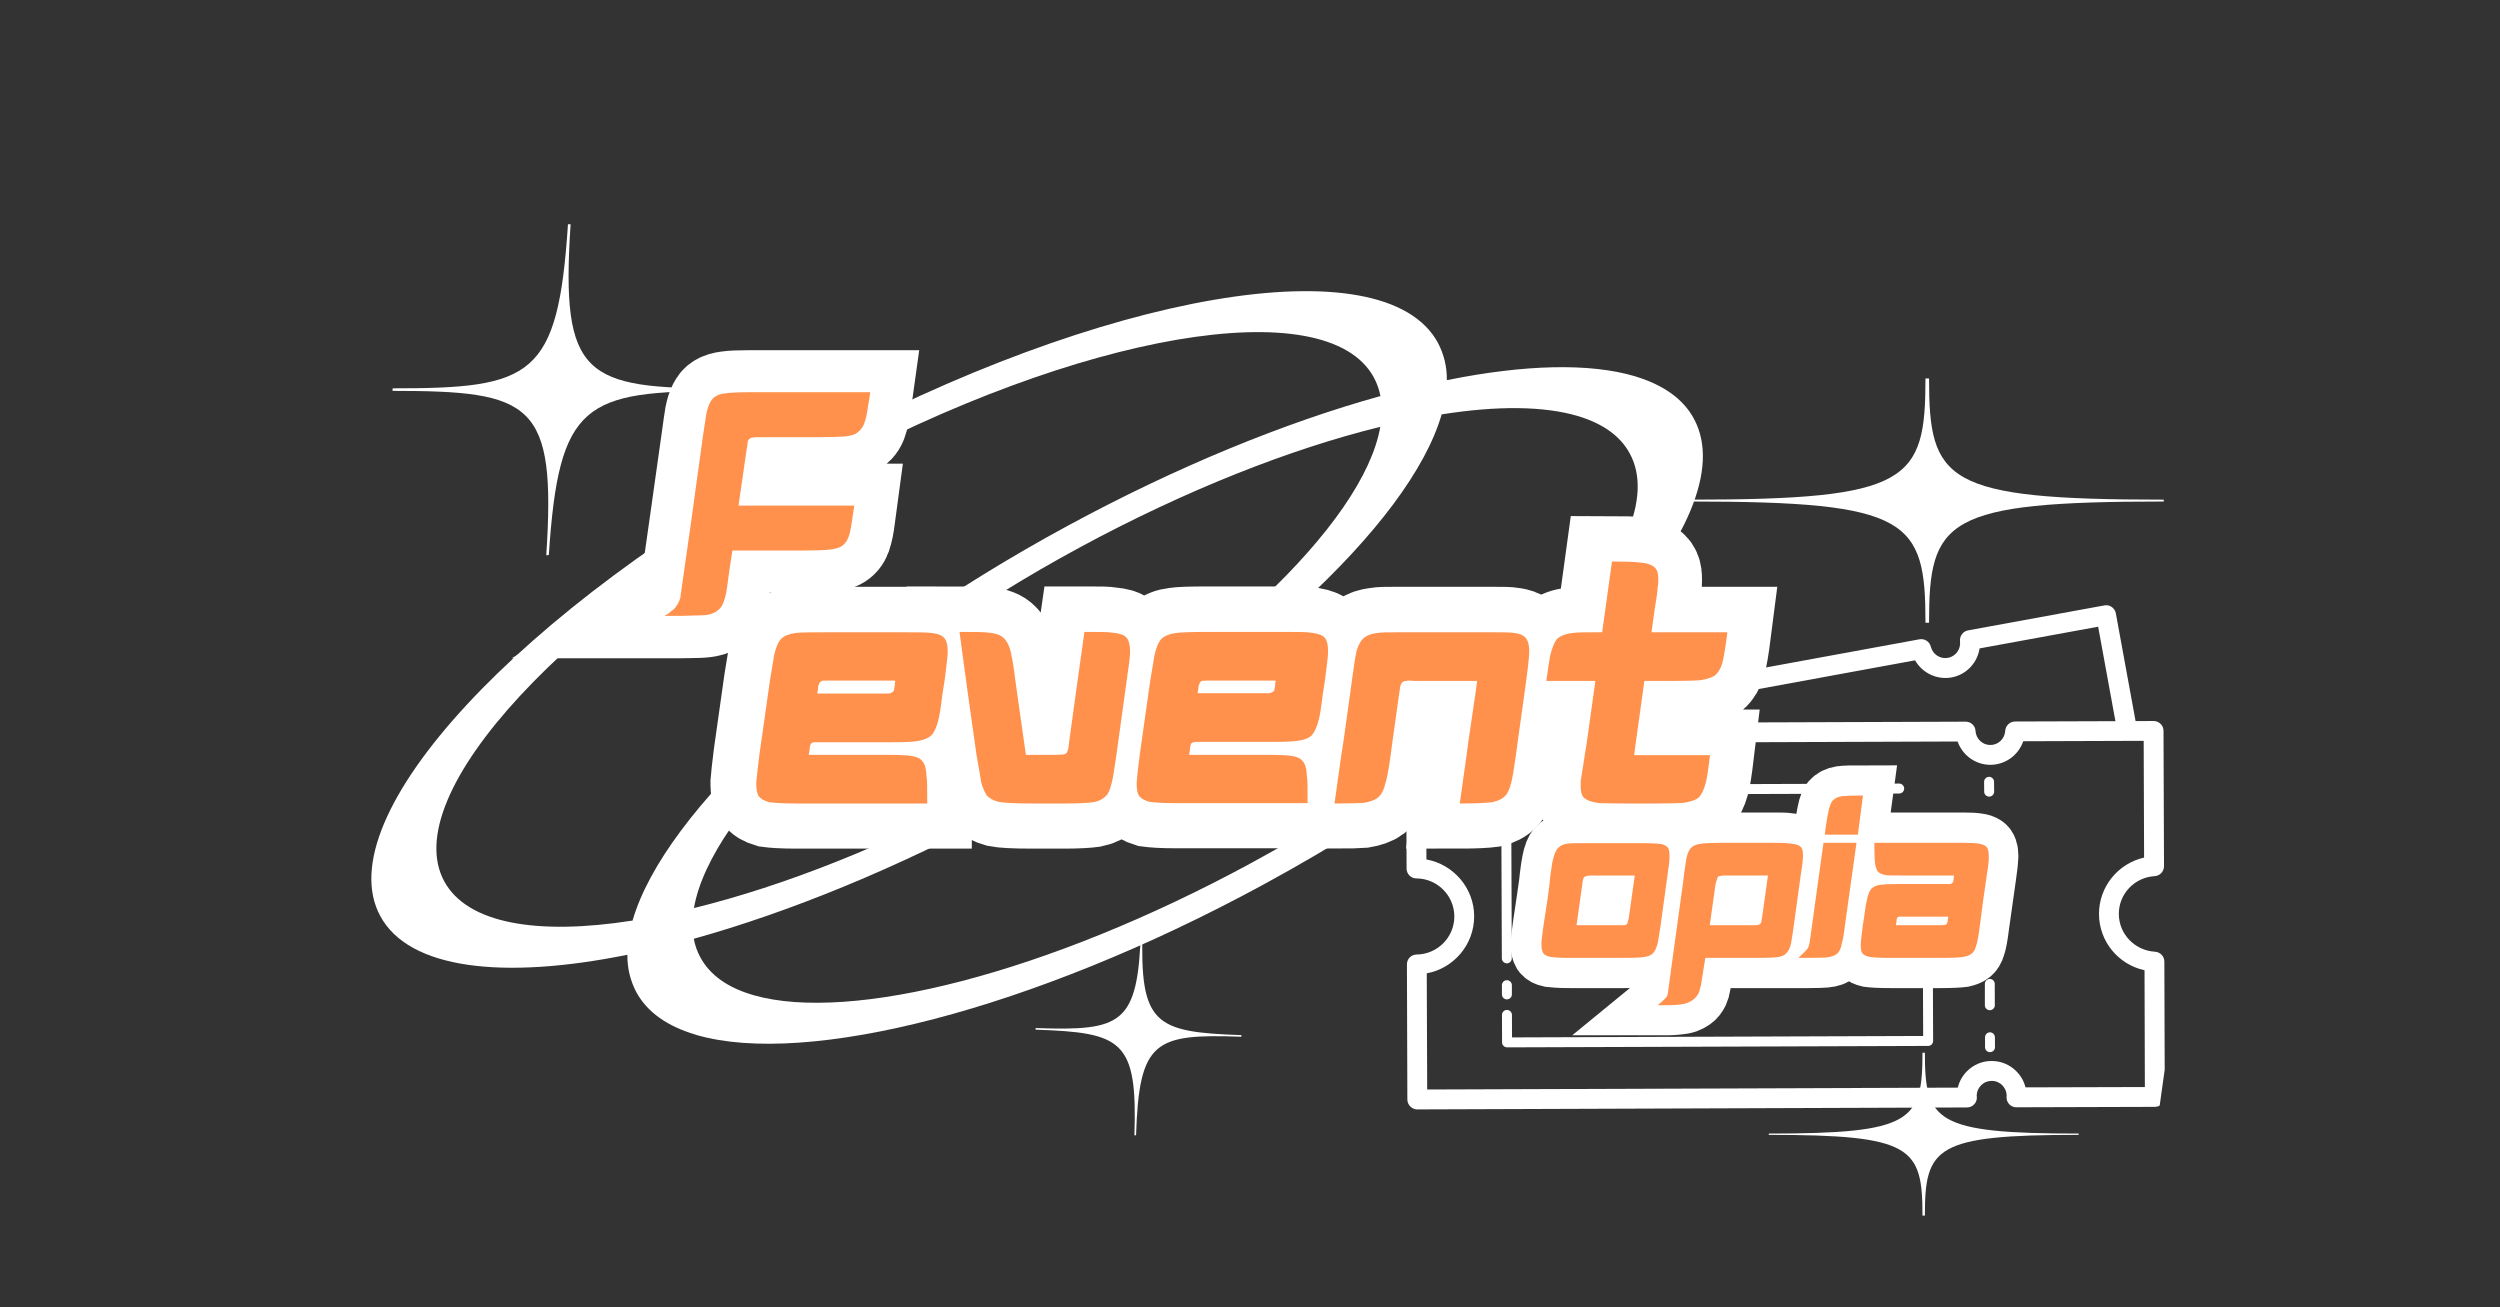 <svg xmlns="http://www.w3.org/2000/svg" xmlns:xlink="http://www.w3.org/1999/xlink" width="153" zoomAndPan="magnify" viewBox="0 0 114.75 60" height="80" preserveAspectRatio="xMidYMid meet" version="1.0"><rect x="0" y="0" width="114.75" height="60" fill="#333333" stroke="none"/><defs><g/><clipPath id="de772ec99a"><path d="M 77.617 17.359 L 99.316 17.359 L 99.316 28.582 L 77.617 28.582 Z M 77.617 17.359 " clip-rule="nonzero"/></clipPath><clipPath id="78b51927c6"><path d="M 17 13 L 79 13 L 79 48 L 17 48 Z M 17 13 " clip-rule="nonzero"/></clipPath><clipPath id="7053d3d248"><path d="M 26.105 0.066 L 82.062 16.68 L 69.285 59.727 L 13.324 43.113 Z M 26.105 0.066 " clip-rule="nonzero"/></clipPath><clipPath id="f7f2653ca4"><path d="M 26.105 0.066 L 82.062 16.68 L 69.285 59.727 L 13.324 43.113 Z M 26.105 0.066 " clip-rule="nonzero"/></clipPath><clipPath id="f5742bbc5b"><path d="M 18 10 L 34 10 L 34 26 L 18 26 Z M 18 10 " clip-rule="nonzero"/></clipPath><clipPath id="f33dff8385"><path d="M 17.945 17.891 L 26.141 10.223 L 33.301 17.871 L 25.105 25.543 Z M 17.945 17.891 " clip-rule="nonzero"/></clipPath><clipPath id="2c249a88e4"><path d="M 17.945 17.891 L 26.141 10.223 L 33.301 17.871 L 25.105 25.543 Z M 17.945 17.891 " clip-rule="nonzero"/></clipPath><clipPath id="4831f77d5d"><path d="M 17.945 17.891 L 26.141 10.223 L 33.301 17.871 L 25.105 25.543 Z M 17.945 17.891 " clip-rule="nonzero"/></clipPath><clipPath id="2c6f15cfa4"><path d="M 47 42 L 57 42 L 57 53 L 47 53 Z M 47 42 " clip-rule="nonzero"/></clipPath><clipPath id="33a9624acf"><path d="M 47.492 47.227 L 52.41 42.625 L 57.012 47.539 L 52.094 52.145 Z M 47.492 47.227 " clip-rule="nonzero"/></clipPath><clipPath id="3c19859b23"><path d="M 47.492 47.227 L 52.41 42.625 L 57.012 47.539 L 52.094 52.145 Z M 47.492 47.227 " clip-rule="nonzero"/></clipPath><clipPath id="b392864c76"><path d="M 47.492 47.227 L 52.41 42.625 L 57.012 47.539 L 52.094 52.145 Z M 47.492 47.227 " clip-rule="nonzero"/></clipPath><clipPath id="5ce2c430e5"><path d="M 81.191 48.312 L 95.41 48.312 L 95.41 55.797 L 81.191 55.797 Z M 81.191 48.312 " clip-rule="nonzero"/></clipPath><clipPath id="6c9daab00f"><path d="M 8 0.066 L 62 0.066 L 62 51 L 8 51 Z M 8 0.066 " clip-rule="nonzero"/></clipPath><clipPath id="96261fc9ae"><path d="M 64 27 L 100 27 L 100 51 L 64 51 Z M 64 27 " clip-rule="nonzero"/></clipPath><clipPath id="26073ec62e"><path d="M 65.922 23.461 L 102.238 28.547 L 98.398 55.969 L 62.082 50.883 Z M 65.922 23.461 " clip-rule="nonzero"/></clipPath><clipPath id="32c7b38c5c"><path d="M 65.922 23.461 L 102.238 28.547 L 98.398 55.969 L 62.082 50.883 Z M 65.922 23.461 " clip-rule="nonzero"/></clipPath><clipPath id="301d45bc9a"><path d="M 11 2 L 103 2 L 103 59.934 L 11 59.934 Z M 11 2 " clip-rule="nonzero"/></clipPath><clipPath id="65cb91ea13"><path d="M 54 20 L 108 20 L 108 59.934 L 54 59.934 Z M 54 20 " clip-rule="nonzero"/></clipPath></defs><g clip-path="url(#de772ec99a)"><path fill="#ffffff" d="M 77.605 23.02 L 77.605 22.934 C 87.648 22.934 88.379 22.094 88.379 17.371 L 88.543 17.371 C 88.543 22.094 89.273 22.934 99.316 22.934 L 99.316 23.02 C 89.273 23.02 88.543 23.859 88.543 28.582 L 88.379 28.582 C 88.379 23.859 87.648 23.02 77.605 23.02 " fill-opacity="1" fill-rule="evenodd"/></g><g clip-path="url(#78b51927c6)"><g clip-path="url(#7053d3d248)"><g clip-path="url(#f7f2653ca4)"><path fill="#ffffff" d="M 63.355 19.59 C 62.598 24.004 55.523 30.789 45.656 36.137 C 40.77 38.785 35.961 40.672 31.852 41.68 C 32.609 37.27 39.68 30.48 49.551 25.133 C 54.43 22.492 59.227 20.609 63.328 19.598 Z M 72.43 19.098 L 72.492 19.117 C 73.582 19.457 74.379 20.016 74.809 20.82 C 76.977 24.816 69.176 33.246 57.402 39.629 C 48.07 44.688 39.02 46.953 34.594 45.68 L 34.527 45.66 C 33.406 45.328 32.586 44.758 32.148 43.945 C 32 43.676 31.902 43.391 31.844 43.09 C 36.207 41.875 41.16 39.863 46.199 37.137 C 56.906 31.328 64.727 24.035 66.172 19.02 C 68.715 18.617 70.867 18.633 72.43 19.098 Z M 63.359 18.18 C 58.996 19.391 54.039 21.406 49.008 24.133 C 38.297 29.941 30.48 37.238 29.035 42.254 C 24.664 42.941 21.449 42.398 20.391 40.453 C 18.223 36.457 26.023 28.027 37.797 21.645 C 49.57 15.262 60.891 13.328 63.059 17.324 C 63.203 17.594 63.305 17.879 63.363 18.184 Z M 75.113 17.293 C 76.352 17.676 77.262 18.312 77.75 19.219 C 80.219 23.77 71.348 33.363 57.949 40.625 C 47.328 46.387 37.027 48.961 31.992 47.512 L 31.918 47.488 C 30.641 47.109 29.711 46.465 29.207 45.539 C 28.926 45 28.789 44.43 28.797 43.824 C 23.055 44.984 18.773 44.48 17.457 42.051 C 14.988 37.5 23.863 27.91 37.258 20.648 C 50.656 13.383 63.531 11.184 66 15.734 C 66.281 16.27 66.418 16.84 66.41 17.449 C 69.969 16.73 72.961 16.652 75.043 17.27 Z M 75.113 17.293 " fill-opacity="1" fill-rule="evenodd"/></g></g></g><g clip-path="url(#f5742bbc5b)"><g clip-path="url(#f33dff8385)"><g clip-path="url(#2c249a88e4)"><g clip-path="url(#4831f77d5d)"><path fill="#ffffff" d="M 26.191 10.293 L 26.07 10.293 C 25.609 17.32 24.434 17.828 18.023 17.824 L 18.016 17.941 C 24.426 17.945 25.535 18.457 25.074 25.484 L 25.191 25.48 C 25.652 18.457 26.828 17.945 33.238 17.949 L 33.246 17.832 C 26.836 17.828 25.727 17.32 26.191 10.293 " fill-opacity="1" fill-rule="evenodd"/></g></g></g></g><g clip-path="url(#2c6f15cfa4)"><g clip-path="url(#33a9624acf)"><g clip-path="url(#3c19859b23)"><g clip-path="url(#b392864c76)"><path fill="#ffffff" d="M 52.445 42.664 L 52.371 42.664 C 52.234 47.031 51.516 47.324 47.535 47.188 L 47.535 47.262 C 51.512 47.398 52.211 47.738 52.07 52.109 L 52.145 52.113 C 52.285 47.742 53.004 47.449 56.98 47.586 L 56.984 47.512 C 53.004 47.375 52.305 47.035 52.445 42.664 " fill-opacity="1" fill-rule="evenodd"/></g></g></g></g><g clip-path="url(#5ce2c430e5)"><path fill="#ffffff" d="M 81.188 52.09 L 81.188 52.031 C 87.766 52.031 88.242 51.469 88.242 48.32 L 88.352 48.32 C 88.352 51.469 88.832 52.031 95.41 52.031 L 95.41 52.09 C 88.832 52.09 88.352 52.648 88.352 55.797 L 88.242 55.797 C 88.242 52.648 87.766 52.09 81.188 52.09 " fill-opacity="1" fill-rule="evenodd"/></g><g clip-path="url(#6c9daab00f)"><path stroke-linecap="butt" transform="matrix(0.344, 0, 0, 0.344, 5.987, 14.96)" fill="none" stroke-linejoin="miter" d="M 82.773 8.835 C 81.249 8.835 80.169 8.881 79.578 8.972 C 78.987 9.051 78.51 9.176 78.169 9.404 C 77.566 9.733 77.145 10.586 76.895 11.871 C 76.804 12.382 76.668 13.405 76.463 14.86 L 74.883 26.069 L 73.474 35.97 C 73.474 36.186 73.428 36.391 73.349 36.618 C 73.269 36.868 73.133 37.118 72.962 37.38 C 72.792 37.63 72.542 37.891 72.189 38.141 C 72.03 38.323 71.723 38.494 71.302 38.744 L 73.394 38.744 C 74.247 38.744 74.883 38.71 75.27 38.71 C 76.077 38.71 76.668 38.653 77.1 38.573 C 77.748 38.448 78.214 38.244 78.51 37.982 C 78.93 37.63 79.237 37.039 79.453 36.186 C 79.624 35.595 79.783 34.39 79.999 32.685 L 80.385 30.002 L 89.855 30.002 C 91.48 30.002 92.583 29.957 93.094 29.911 C 94.083 29.832 94.766 29.616 95.186 29.275 C 95.618 28.934 95.914 28.422 96.084 27.66 C 96.255 27.092 96.425 25.864 96.675 23.977 L 81.249 23.977 L 82.306 16.429 C 82.386 15.963 82.431 15.667 82.431 15.497 C 82.511 15.247 82.647 15.11 82.738 15.019 C 82.863 14.94 83.034 14.894 83.205 14.894 C 83.364 14.86 83.75 14.86 84.262 14.86 L 91.912 14.86 C 93.697 14.86 94.845 14.815 95.402 14.769 C 96.255 14.69 96.857 14.474 97.198 14.167 C 97.619 13.883 97.96 13.371 98.142 12.644 C 98.301 12.212 98.426 11.575 98.517 10.802 C 98.608 10.381 98.687 9.733 98.812 8.835 Z M 82.773 8.835 " stroke="#ffffff" stroke-width="11.2" stroke-opacity="1" stroke-miterlimit="4"/></g><g fill="#ff914d" fill-opacity="1"><g transform="translate(31.367, 25.269)"><g><path d="M 3.062 -7.266 C 2.531 -7.266 2.172 -7.25 1.969 -7.219 C 1.766 -7.203 1.594 -7.156 1.484 -7.078 C 1.281 -6.969 1.125 -6.672 1.047 -6.234 C 1.016 -6.047 0.969 -5.703 0.891 -5.203 L 0.359 -1.344 L -0.125 2.047 C -0.125 2.125 -0.141 2.203 -0.172 2.266 C -0.203 2.359 -0.25 2.453 -0.312 2.531 C -0.359 2.625 -0.453 2.719 -0.578 2.797 C -0.625 2.859 -0.734 2.922 -0.875 3 L -0.156 3 C 0.125 3 0.359 2.984 0.484 2.984 C 0.766 2.984 0.969 2.969 1.109 2.953 C 1.328 2.906 1.5 2.828 1.594 2.734 C 1.75 2.625 1.844 2.422 1.922 2.125 C 1.984 1.922 2.031 1.516 2.109 0.922 L 2.25 0 L 5.5 0 C 6.047 0 6.438 -0.016 6.609 -0.031 C 6.953 -0.062 7.188 -0.125 7.328 -0.25 C 7.469 -0.359 7.578 -0.547 7.641 -0.812 C 7.688 -1 7.75 -1.422 7.844 -2.062 L 2.531 -2.062 L 2.906 -4.656 C 2.938 -4.828 2.953 -4.922 2.953 -4.984 C 2.969 -5.078 3.016 -5.109 3.047 -5.141 C 3.094 -5.172 3.156 -5.188 3.203 -5.188 C 3.266 -5.203 3.406 -5.203 3.578 -5.203 L 6.203 -5.203 C 6.812 -5.203 7.203 -5.219 7.406 -5.234 C 7.688 -5.266 7.906 -5.328 8.016 -5.438 C 8.156 -5.547 8.281 -5.719 8.344 -5.969 C 8.391 -6.109 8.438 -6.328 8.469 -6.594 C 8.5 -6.734 8.531 -6.969 8.578 -7.266 Z M 3.062 -7.266 "/></g></g></g><g clip-path="url(#96261fc9ae)"><g clip-path="url(#26073ec62e)"><g clip-path="url(#32c7b38c5c)"><path fill="#ffffff" d="M 96.766 27.789 C 96.707 27.777 96.648 27.777 96.586 27.789 L 90.336 28.934 C 90.098 28.977 89.938 29.199 89.965 29.438 C 90.008 29.797 89.766 30.133 89.41 30.195 C 89.059 30.262 88.711 30.035 88.625 29.684 C 88.566 29.449 88.34 29.301 88.102 29.344 L 67.301 33.16 C 67.258 33.168 67.223 33.184 67.184 33.203 L 64.992 33.211 C 64.871 33.211 64.758 33.262 64.672 33.348 C 64.586 33.43 64.539 33.547 64.539 33.668 L 64.562 39.867 C 64.562 40.117 64.762 40.32 65.016 40.32 C 65.969 40.324 66.75 41.105 66.754 42.059 C 66.758 43.016 65.984 43.801 65.027 43.812 C 64.777 43.812 64.574 44.016 64.578 44.27 L 64.598 50.469 C 64.598 50.59 64.648 50.703 64.734 50.789 C 64.805 50.859 64.895 50.902 64.992 50.918 C 65.012 50.922 65.035 50.922 65.059 50.922 L 90.285 50.832 C 90.41 50.832 90.531 50.781 90.617 50.688 C 90.703 50.594 90.746 50.473 90.738 50.344 L 90.73 50.301 C 90.73 50.117 90.801 49.945 90.93 49.816 C 91.059 49.684 91.23 49.613 91.414 49.613 C 91.598 49.609 91.773 49.68 91.902 49.812 C 92.031 49.941 92.105 50.113 92.105 50.281 C 92.105 50.289 92.102 50.328 92.102 50.34 C 92.09 50.465 92.137 50.59 92.223 50.684 C 92.309 50.773 92.426 50.828 92.555 50.824 L 98.91 50.805 C 99.031 50.805 99.148 50.754 99.234 50.668 C 99.316 50.586 99.363 50.469 99.363 50.348 L 99.344 44.137 C 99.344 43.895 99.152 43.695 98.91 43.684 C 97.988 43.629 97.258 42.875 97.254 41.953 C 97.25 41.031 97.973 40.27 98.898 40.215 C 99.141 40.199 99.328 40 99.328 39.758 L 99.305 33.547 C 99.305 33.426 99.258 33.309 99.172 33.227 C 99.086 33.141 98.973 33.094 98.848 33.094 L 98.023 33.098 L 97.117 28.152 C 97.082 27.969 96.941 27.828 96.766 27.789 Z M 96.305 28.766 L 97.098 33.102 L 92.492 33.117 C 92.254 33.117 92.055 33.305 92.039 33.547 C 92.02 33.906 91.723 34.195 91.359 34.195 C 91 34.199 90.699 33.914 90.676 33.551 C 90.664 33.309 90.469 33.125 90.223 33.125 L 72.207 33.188 L 87.902 30.309 C 88.23 30.887 88.898 31.215 89.578 31.094 C 90.258 30.969 90.762 30.422 90.863 29.762 Z M 98.395 34.004 L 98.414 39.363 C 97.219 39.633 96.34 40.699 96.344 41.957 C 96.348 43.215 97.234 44.273 98.434 44.535 L 98.449 49.895 L 92.969 49.91 C 92.902 49.629 92.754 49.371 92.543 49.164 C 92.242 48.863 91.84 48.699 91.414 48.699 C 90.984 48.699 90.586 48.867 90.281 49.172 C 90.074 49.383 89.93 49.641 89.863 49.922 L 65.508 50.008 L 65.488 44.676 C 66.727 44.449 67.668 43.355 67.664 42.055 C 67.66 40.758 66.711 39.672 65.473 39.449 L 65.453 34.121 L 89.855 34.035 C 90.074 34.664 90.676 35.109 91.363 35.105 C 92.055 35.102 92.652 34.652 92.867 34.023 Z M 91.301 35.656 C 91.176 35.656 91.07 35.758 91.07 35.883 L 91.074 36.34 C 91.074 36.453 91.16 36.547 91.27 36.562 C 91.281 36.566 91.289 36.566 91.301 36.566 C 91.426 36.566 91.531 36.465 91.531 36.336 L 91.527 35.883 C 91.527 35.758 91.422 35.656 91.301 35.656 Z M 87.172 35.965 L 86.613 35.969 C 86.488 35.969 86.383 36.07 86.383 36.195 C 86.387 36.312 86.469 36.406 86.578 36.422 C 86.59 36.422 86.602 36.422 86.613 36.422 L 87.172 36.422 C 87.301 36.422 87.402 36.32 87.402 36.191 C 87.398 36.066 87.297 35.965 87.172 35.965 Z M 85.91 35.973 C 85.867 35.977 85.824 35.992 85.789 36.02 C 85.738 36.051 85.707 36.105 85.699 36.168 C 85.691 36.227 85.707 36.285 85.746 36.332 C 85.781 36.383 85.836 36.414 85.895 36.422 C 85.922 36.426 85.953 36.426 85.98 36.418 C 86.012 36.414 86.035 36.398 86.062 36.379 C 86.109 36.344 86.141 36.289 86.152 36.23 C 86.16 36.172 86.141 36.109 86.105 36.062 C 86.09 36.035 86.066 36.016 86.039 36.004 C 86 35.98 85.953 35.969 85.91 35.973 Z M 84.988 35.973 L 69.133 36.027 C 69.074 36.027 69.016 36.055 68.973 36.098 C 68.93 36.141 68.906 36.195 68.906 36.258 L 68.934 43.992 C 68.934 44.105 69.02 44.199 69.129 44.215 C 69.141 44.219 69.152 44.219 69.16 44.219 C 69.289 44.219 69.391 44.113 69.391 43.988 L 69.363 36.484 L 84.988 36.43 C 85.113 36.43 85.215 36.324 85.215 36.199 C 85.215 36.074 85.109 35.973 84.988 35.973 Z M 91.305 37.582 C 91.18 37.582 91.078 37.684 91.078 37.809 L 91.082 38.789 C 91.082 38.906 91.168 39 91.277 39.016 C 91.289 39.016 91.301 39.016 91.309 39.016 C 91.438 39.016 91.539 38.914 91.539 38.789 L 91.535 37.809 C 91.531 37.68 91.426 37.578 91.305 37.582 Z M 88.465 37.758 C 88.34 37.758 88.238 37.859 88.238 37.984 L 88.273 47.551 L 69.402 47.617 L 69.398 46.582 C 69.398 46.457 69.289 46.355 69.168 46.355 C 69.043 46.355 68.941 46.457 68.941 46.586 L 68.945 47.848 C 68.945 47.961 69.031 48.055 69.141 48.07 C 69.152 48.074 69.164 48.074 69.176 48.074 L 88.504 48.008 C 88.562 48.008 88.621 47.984 88.664 47.941 C 88.707 47.898 88.73 47.84 88.73 47.777 L 88.695 37.984 C 88.695 37.859 88.59 37.758 88.465 37.758 Z M 91.312 40.031 C 91.188 40.031 91.086 40.133 91.086 40.262 L 91.09 41.238 C 91.09 41.355 91.176 41.449 91.285 41.465 C 91.297 41.465 91.309 41.469 91.32 41.469 C 91.445 41.465 91.547 41.363 91.547 41.238 L 91.543 40.258 C 91.543 40.133 91.438 40.031 91.312 40.031 Z M 91.32 42.48 C 91.195 42.484 91.094 42.586 91.094 42.711 L 91.098 43.691 C 91.098 43.805 91.184 43.898 91.293 43.914 C 91.305 43.918 91.316 43.918 91.328 43.918 C 91.453 43.918 91.555 43.816 91.555 43.688 L 91.551 42.707 C 91.551 42.582 91.445 42.48 91.32 42.48 Z M 91.332 44.934 C 91.207 44.934 91.105 45.035 91.105 45.16 L 91.105 46.141 C 91.105 46.258 91.191 46.352 91.301 46.367 C 91.312 46.367 91.324 46.367 91.336 46.367 C 91.461 46.367 91.562 46.266 91.562 46.141 L 91.559 45.16 C 91.559 45.031 91.453 44.93 91.332 44.934 Z M 91.34 47.383 C 91.215 47.383 91.113 47.488 91.113 47.613 L 91.113 48.066 C 91.113 48.18 91.199 48.277 91.309 48.293 C 91.32 48.293 91.332 48.293 91.344 48.293 C 91.469 48.293 91.57 48.191 91.57 48.066 L 91.566 47.609 C 91.566 47.484 91.461 47.383 91.34 47.383 Z M 69.164 44.992 C 69.039 44.992 68.938 45.094 68.938 45.219 L 68.938 45.648 C 68.941 45.762 69.023 45.855 69.137 45.871 C 69.145 45.871 69.156 45.875 69.168 45.871 C 69.293 45.871 69.395 45.77 69.395 45.645 L 69.395 45.219 C 69.395 45.094 69.289 44.988 69.164 44.992 Z M 69.164 44.992 " fill-opacity="1" fill-rule="nonzero"/></g></g></g><g clip-path="url(#301d45bc9a)"><path stroke-linecap="butt" transform="matrix(0.365, 0, 0, 0.365, 11.27, 25.554)" fill="none" stroke-linejoin="miter" d="M 73.034 9.484 C 71.035 9.484 69.731 9.484 69.122 9.58 C 68.341 9.666 67.732 9.923 67.294 10.318 C 66.909 10.703 66.599 11.408 66.385 12.445 L 65.872 15.578 L 64.557 24.867 C 64.343 26.61 64.215 27.743 64.172 28.31 L 64.172 28.652 C 64.172 29.218 64.258 29.657 64.439 29.999 C 64.685 30.394 65.124 30.651 65.733 30.833 C 66.342 30.918 67.465 31.004 69.207 31.004 L 85.627 31.004 L 85.627 30.255 C 85.627 29.005 85.627 28.096 85.542 27.561 C 85.499 26.653 85.328 26.001 84.986 25.659 C 84.719 25.306 84.238 25.092 83.553 25.006 C 83.072 24.921 81.982 24.867 80.293 24.867 L 70.725 24.867 C 70.821 24.44 70.864 24.141 70.864 24.012 C 70.907 23.745 70.95 23.574 71.035 23.478 C 71.121 23.392 71.26 23.307 71.388 23.307 L 81.148 23.307 C 82.677 23.307 83.724 23.264 84.28 23.178 C 85.157 23.039 85.766 22.794 86.162 22.441 C 86.504 22.088 86.803 21.489 86.974 20.655 C 87.156 20.057 87.327 18.913 87.552 17.181 L 87.808 15.578 C 87.979 14.188 88.107 13.279 88.15 12.755 C 88.193 12.403 88.193 12.093 88.193 11.847 C 88.193 10.97 88.022 10.361 87.594 10.062 C 87.242 9.751 86.579 9.58 85.627 9.538 C 85.114 9.484 84.067 9.484 82.495 9.484 Z M 73.12 15.578 L 81.586 15.578 C 81.544 16.091 81.501 16.401 81.458 16.572 C 81.458 16.754 81.415 16.882 81.33 16.967 C 81.244 17.053 81.063 17.138 80.817 17.181 L 71.816 17.181 C 71.901 16.657 71.944 16.358 71.944 16.219 C 72.029 16.016 72.072 15.93 72.126 15.834 C 72.211 15.749 72.297 15.663 72.382 15.62 C 72.468 15.578 72.735 15.578 73.12 15.578 Z M 89.668 9.441 L 90.748 17.32 L 91.838 24.867 C 92.095 26.61 92.319 27.786 92.405 28.395 C 92.619 29.09 92.843 29.614 93.1 29.956 C 93.442 30.352 93.923 30.608 94.575 30.79 C 95.184 30.918 96.617 31.004 98.872 31.004 L 102.956 31.004 C 104.741 31.004 105.917 30.918 106.527 30.833 C 107.222 30.694 107.703 30.437 108.045 30.084 C 108.387 29.742 108.611 29.176 108.782 28.438 C 108.953 27.829 109.135 26.653 109.392 24.867 L 110.696 15.62 C 110.963 13.792 111.091 12.616 111.091 12.093 L 111.091 11.804 C 111.091 11.013 110.963 10.457 110.653 10.147 C 110.354 9.794 109.734 9.623 108.825 9.538 C 108.312 9.441 107.478 9.441 106.27 9.441 L 105.404 9.441 L 104.346 16.754 L 103.437 23.307 C 103.394 23.83 103.352 24.141 103.266 24.312 C 103.223 24.483 103.181 24.568 103.095 24.654 C 102.999 24.739 102.913 24.782 102.753 24.825 C 102.571 24.825 102.272 24.867 101.748 24.867 L 98.007 24.867 L 96.702 15.535 C 96.531 14.006 96.36 13.012 96.221 12.488 C 96.05 11.408 95.708 10.66 95.27 10.275 C 94.917 9.88 94.276 9.623 93.314 9.538 C 92.758 9.441 91.539 9.441 89.668 9.441 Z M 120.819 9.441 C 118.81 9.441 117.505 9.484 116.907 9.58 C 116.116 9.666 115.517 9.923 115.079 10.318 C 114.683 10.66 114.384 11.408 114.17 12.445 C 114.085 12.969 113.903 13.963 113.646 15.535 L 112.342 24.825 C 112.118 26.567 111.989 27.7 111.947 28.31 L 111.947 28.609 C 111.947 29.218 112.032 29.657 112.214 29.956 C 112.47 30.352 112.909 30.608 113.507 30.79 C 114.127 30.875 115.25 30.961 116.992 30.961 L 133.412 30.961 L 133.412 30.255 C 133.412 28.951 133.412 28.096 133.327 27.561 C 133.284 26.61 133.113 26.001 132.76 25.659 C 132.493 25.306 132.023 25.092 131.328 25.006 C 130.858 24.921 129.756 24.867 128.078 24.867 L 118.51 24.867 C 118.607 24.386 118.649 24.098 118.649 23.959 C 118.681 23.702 118.724 23.52 118.81 23.435 C 118.895 23.349 119.034 23.307 119.162 23.307 C 119.291 23.264 119.515 23.264 119.815 23.264 L 128.933 23.264 C 130.462 23.264 131.499 23.221 132.066 23.136 C 132.931 23.039 133.551 22.794 133.936 22.441 C 134.278 22.045 134.588 21.447 134.759 20.613 C 134.941 20.057 135.112 18.913 135.326 17.181 L 135.583 15.535 C 135.764 14.145 135.893 13.237 135.935 12.755 C 135.978 12.36 135.978 12.05 135.978 11.804 C 135.978 10.927 135.807 10.318 135.369 10.019 C 135.027 9.751 134.364 9.58 133.412 9.484 C 132.889 9.441 131.852 9.441 130.28 9.441 Z M 120.905 15.578 L 129.372 15.578 C 129.329 16.059 129.286 16.401 129.243 16.572 C 129.243 16.754 129.201 16.839 129.115 16.925 C 129.03 17.01 128.848 17.096 128.591 17.138 L 119.601 17.138 C 119.686 16.615 119.729 16.315 119.729 16.176 C 119.815 16.016 119.857 15.888 119.911 15.791 C 119.996 15.706 120.071 15.62 120.157 15.62 C 120.242 15.578 120.509 15.578 120.905 15.578 Z M 138.971 15.62 L 138.747 17.181 L 137.881 23.307 L 137.667 24.921 L 136.801 31.004 C 138.661 31.004 139.88 30.961 140.447 30.918 C 141.227 30.79 141.836 30.565 142.189 30.298 C 142.617 29.956 142.97 29.443 143.141 28.695 C 143.312 28.096 143.579 26.834 143.835 24.921 L 144.049 23.307 L 144.926 17.181 C 145.011 16.7 145.054 16.401 145.054 16.262 C 145.14 16.016 145.268 15.834 145.353 15.749 C 145.482 15.663 145.61 15.62 145.792 15.62 C 145.877 15.578 146.006 15.578 146.145 15.578 C 146.316 15.578 146.529 15.578 146.743 15.62 L 154.707 15.62 L 154.483 17.181 L 153.606 23.307 L 153.403 24.921 L 152.527 31.004 C 154.654 31.004 156.044 30.918 156.653 30.833 C 157.391 30.651 157.914 30.394 158.257 29.999 C 158.609 29.657 158.834 29.09 158.994 28.395 C 159.165 27.829 159.347 26.653 159.561 24.921 L 159.785 23.307 L 160.651 17.181 L 160.865 15.62 C 161.132 13.707 161.26 12.445 161.26 11.89 L 161.26 11.58 C 161.218 10.831 160.993 10.318 160.651 10.062 C 160.384 9.794 159.956 9.666 159.39 9.58 C 158.877 9.484 158.043 9.484 156.867 9.484 L 144.659 9.484 C 143.536 9.484 142.702 9.484 142.189 9.58 C 141.484 9.666 140.97 9.837 140.618 10.104 C 140.179 10.404 139.837 10.97 139.581 11.804 C 139.452 12.36 139.228 13.621 138.971 15.62 Z M 171.63 0.59 L 170.411 9.484 L 169.503 9.484 C 168.198 9.484 167.29 9.484 166.723 9.58 C 165.857 9.666 165.248 9.923 164.81 10.275 C 164.425 10.66 164.115 11.408 163.858 12.488 C 163.773 13.012 163.591 14.06 163.377 15.62 L 169.545 15.62 L 169.332 17.181 L 168.466 23.307 L 168.252 24.921 C 167.985 26.524 167.814 27.615 167.717 28.181 L 167.717 28.823 C 167.717 29.347 167.814 29.785 167.985 30.084 C 168.295 30.523 168.979 30.833 170.123 30.961 C 170.721 30.961 171.758 31.004 173.287 31.004 L 177.232 31.004 C 178.931 31.004 180.065 30.961 180.631 30.918 C 181.497 30.79 182.149 30.565 182.545 30.213 C 182.887 29.87 183.197 29.261 183.411 28.47 C 183.582 27.871 183.763 26.695 183.977 24.921 L 174.409 24.921 L 174.634 23.307 L 175.51 17.181 L 175.724 15.62 L 179.113 15.62 C 180.941 15.62 182.106 15.578 182.662 15.535 C 183.539 15.407 184.191 15.182 184.586 14.915 C 184.982 14.583 185.281 14.06 185.495 13.354 C 185.666 12.755 185.891 11.494 186.147 9.484 L 176.59 9.484 L 176.986 6.705 C 177.232 5.187 177.371 4.235 177.371 3.84 C 177.456 3.455 177.456 3.145 177.456 2.888 C 177.456 2.407 177.413 2.022 177.285 1.755 C 177.028 1.146 176.323 0.804 175.115 0.718 C 174.452 0.633 173.287 0.59 171.63 0.59 Z M 171.63 0.59 " stroke="#ffffff" stroke-width="11.406" stroke-opacity="1" stroke-miterlimit="4"/></g><g fill="#ff914d" fill-opacity="1"><g transform="translate(34.559, 36.881)"><g><path d="M 3.391 -7.859 C 2.672 -7.859 2.188 -7.859 1.969 -7.828 C 1.688 -7.797 1.453 -7.703 1.297 -7.562 C 1.156 -7.406 1.047 -7.156 0.969 -6.781 L 0.781 -5.641 L 0.297 -2.234 C 0.219 -1.609 0.172 -1.188 0.156 -0.984 L 0.156 -0.859 C 0.156 -0.656 0.188 -0.484 0.25 -0.359 C 0.344 -0.219 0.516 -0.125 0.734 -0.062 C 0.953 -0.031 1.359 0 2 0 L 8 0 L 8 -0.266 C 8 -0.734 8 -1.062 7.969 -1.25 C 7.953 -1.594 7.891 -1.828 7.766 -1.953 C 7.672 -2.078 7.5 -2.156 7.234 -2.188 C 7.062 -2.219 6.672 -2.234 6.047 -2.234 L 2.562 -2.234 C 2.594 -2.391 2.609 -2.516 2.609 -2.562 C 2.625 -2.656 2.641 -2.719 2.672 -2.75 C 2.703 -2.781 2.75 -2.812 2.797 -2.812 L 6.359 -2.812 C 6.922 -2.812 7.297 -2.828 7.516 -2.859 C 7.828 -2.906 8.047 -3 8.188 -3.125 C 8.312 -3.25 8.422 -3.484 8.5 -3.781 C 8.562 -4 8.625 -4.406 8.703 -5.047 L 8.797 -5.641 C 8.859 -6.141 8.906 -6.484 8.922 -6.672 C 8.938 -6.797 8.938 -6.906 8.938 -7 C 8.938 -7.312 8.875 -7.547 8.719 -7.656 C 8.594 -7.766 8.344 -7.828 8 -7.844 C 7.812 -7.859 7.422 -7.859 6.859 -7.859 Z M 3.422 -5.641 L 6.531 -5.641 C 6.516 -5.438 6.5 -5.328 6.484 -5.266 C 6.484 -5.203 6.469 -5.156 6.422 -5.125 C 6.391 -5.094 6.328 -5.062 6.234 -5.047 L 2.953 -5.047 C 2.984 -5.234 3 -5.344 3 -5.391 C 3.031 -5.484 3.047 -5.516 3.062 -5.547 C 3.094 -5.578 3.125 -5.609 3.156 -5.625 C 3.188 -5.641 3.281 -5.641 3.422 -5.641 Z M 3.422 -5.641 "/></g></g></g><g fill="#ff914d" fill-opacity="1"><g transform="translate(43.4, 36.881)"><g><path d="M 0.641 -7.875 L 1.031 -5 L 1.422 -2.234 C 1.531 -1.609 1.609 -1.172 1.641 -0.953 C 1.719 -0.703 1.797 -0.516 1.891 -0.375 C 2.016 -0.234 2.188 -0.141 2.422 -0.078 C 2.656 -0.031 3.172 0 4 0 L 5.5 0 C 6.141 0 6.578 -0.031 6.797 -0.062 C 7.047 -0.109 7.219 -0.203 7.344 -0.328 C 7.484 -0.453 7.562 -0.672 7.625 -0.938 C 7.688 -1.156 7.75 -1.594 7.844 -2.234 L 8.312 -5.625 C 8.406 -6.281 8.469 -6.719 8.469 -6.906 L 8.469 -7.016 C 8.469 -7.297 8.406 -7.516 8.297 -7.625 C 8.188 -7.75 7.969 -7.812 7.641 -7.844 C 7.453 -7.875 7.141 -7.875 6.703 -7.875 L 6.375 -7.875 L 6 -5.203 L 5.672 -2.812 C 5.656 -2.625 5.641 -2.516 5.609 -2.438 C 5.594 -2.375 5.578 -2.344 5.547 -2.312 C 5.516 -2.281 5.484 -2.266 5.406 -2.25 C 5.344 -2.25 5.234 -2.234 5.047 -2.234 L 3.688 -2.234 L 3.203 -5.656 C 3.141 -6.203 3.078 -6.578 3.031 -6.766 C 2.969 -7.156 2.844 -7.422 2.688 -7.578 C 2.562 -7.719 2.312 -7.812 1.969 -7.844 C 1.766 -7.875 1.312 -7.875 0.641 -7.875 Z M 0.641 -7.875 "/></g></g></g><g fill="#ff914d" fill-opacity="1"><g transform="translate(52.018, 36.881)"><g><path d="M 3.391 -7.875 C 2.672 -7.875 2.188 -7.859 1.969 -7.828 C 1.688 -7.797 1.453 -7.703 1.297 -7.562 C 1.156 -7.422 1.047 -7.156 0.969 -6.781 C 0.938 -6.594 0.875 -6.219 0.781 -5.656 L 0.297 -2.25 C 0.219 -1.625 0.172 -1.203 0.156 -0.984 L 0.156 -0.875 C 0.156 -0.656 0.188 -0.484 0.25 -0.375 C 0.344 -0.234 0.516 -0.141 0.734 -0.078 C 0.953 -0.047 1.359 -0.016 2 -0.016 L 8 -0.016 L 8 -0.266 C 8 -0.75 8 -1.062 7.969 -1.25 C 7.953 -1.609 7.891 -1.828 7.766 -1.953 C 7.672 -2.078 7.5 -2.156 7.234 -2.188 C 7.062 -2.219 6.672 -2.234 6.047 -2.234 L 2.562 -2.234 C 2.594 -2.406 2.609 -2.531 2.609 -2.578 C 2.625 -2.672 2.641 -2.734 2.672 -2.766 C 2.703 -2.797 2.75 -2.812 2.797 -2.812 C 2.844 -2.828 2.922 -2.828 3.031 -2.828 L 6.359 -2.828 C 6.922 -2.828 7.297 -2.844 7.516 -2.875 C 7.828 -2.906 8.047 -3 8.188 -3.125 C 8.312 -3.266 8.422 -3.5 8.5 -3.797 C 8.562 -4 8.625 -4.406 8.703 -5.047 L 8.797 -5.656 C 8.859 -6.156 8.906 -6.5 8.922 -6.672 C 8.938 -6.812 8.938 -6.922 8.938 -7.016 C 8.938 -7.328 8.875 -7.562 8.719 -7.672 C 8.594 -7.766 8.344 -7.828 8 -7.859 C 7.812 -7.875 7.422 -7.875 6.859 -7.875 Z M 3.422 -5.641 L 6.531 -5.641 C 6.516 -5.469 6.5 -5.328 6.484 -5.266 C 6.484 -5.203 6.469 -5.172 6.422 -5.141 C 6.391 -5.109 6.328 -5.078 6.234 -5.062 L 2.953 -5.062 C 2.984 -5.25 3 -5.359 3 -5.406 C 3.031 -5.484 3.047 -5.531 3.062 -5.562 C 3.094 -5.594 3.125 -5.625 3.156 -5.625 C 3.188 -5.641 3.281 -5.641 3.422 -5.641 Z M 3.422 -5.641 "/></g></g></g><g fill="#ff914d" fill-opacity="1"><g transform="translate(61.097, 36.881)"><g><path d="M 0.953 -5.625 L 0.875 -5.047 L 0.562 -2.812 L 0.469 -2.219 L 0.156 0 C 0.844 0 1.281 -0.016 1.5 -0.031 C 1.781 -0.078 2 -0.156 2.125 -0.25 C 2.281 -0.375 2.406 -0.578 2.469 -0.844 C 2.547 -1.062 2.641 -1.531 2.734 -2.219 L 2.812 -2.812 L 3.125 -5.047 C 3.156 -5.219 3.172 -5.328 3.172 -5.375 C 3.203 -5.484 3.25 -5.547 3.281 -5.578 C 3.328 -5.609 3.375 -5.625 3.438 -5.625 C 3.484 -5.641 3.531 -5.641 3.578 -5.641 C 3.641 -5.641 3.719 -5.641 3.797 -5.625 L 6.703 -5.625 L 6.625 -5.047 L 6.297 -2.812 L 6.219 -2.219 L 5.906 0 C 6.688 0 7.188 -0.031 7.406 -0.062 C 7.688 -0.125 7.875 -0.219 8 -0.359 C 8.125 -0.484 8.203 -0.703 8.266 -0.953 C 8.328 -1.156 8.391 -1.594 8.484 -2.219 L 8.562 -2.812 L 8.875 -5.047 L 8.953 -5.625 C 9.047 -6.312 9.094 -6.781 9.094 -6.984 L 9.094 -7.094 C 9.078 -7.359 9 -7.562 8.875 -7.656 C 8.781 -7.75 8.625 -7.797 8.406 -7.828 C 8.219 -7.859 7.922 -7.859 7.5 -7.859 L 3.031 -7.859 C 2.625 -7.859 2.312 -7.859 2.125 -7.828 C 1.875 -7.797 1.688 -7.734 1.562 -7.641 C 1.391 -7.531 1.266 -7.312 1.172 -7.016 C 1.125 -6.812 1.047 -6.344 0.953 -5.625 Z M 0.953 -5.625 "/></g></g></g><g fill="#ff914d" fill-opacity="1"><g transform="translate(70.335, 36.881)"><g><path d="M 3.656 -11.109 L 3.203 -7.859 L 2.875 -7.859 C 2.391 -7.859 2.062 -7.859 1.859 -7.828 C 1.547 -7.797 1.312 -7.703 1.156 -7.578 C 1.016 -7.422 0.906 -7.156 0.812 -6.766 C 0.781 -6.578 0.719 -6.188 0.641 -5.625 L 2.891 -5.625 L 2.812 -5.047 L 2.5 -2.812 L 2.406 -2.219 C 2.312 -1.641 2.25 -1.234 2.219 -1.031 L 2.219 -0.797 C 2.219 -0.609 2.25 -0.438 2.312 -0.328 C 2.422 -0.172 2.688 -0.062 3.094 -0.016 C 3.312 -0.016 3.703 0 4.25 0 L 5.703 0 C 6.312 0 6.734 -0.016 6.938 -0.031 C 7.25 -0.078 7.5 -0.156 7.641 -0.281 C 7.766 -0.406 7.875 -0.641 7.953 -0.922 C 8.016 -1.141 8.078 -1.578 8.156 -2.219 L 4.672 -2.219 L 4.75 -2.812 L 5.062 -5.047 L 5.141 -5.625 L 6.375 -5.625 C 7.047 -5.625 7.484 -5.641 7.688 -5.656 C 8 -5.703 8.234 -5.781 8.375 -5.875 C 8.531 -6 8.641 -6.188 8.719 -6.438 C 8.781 -6.672 8.859 -7.125 8.953 -7.859 L 5.469 -7.859 L 5.609 -8.875 C 5.703 -9.438 5.75 -9.781 5.75 -9.922 C 5.781 -10.062 5.781 -10.172 5.781 -10.266 C 5.781 -10.453 5.766 -10.594 5.719 -10.688 C 5.625 -10.906 5.359 -11.031 4.922 -11.062 C 4.688 -11.094 4.25 -11.109 3.656 -11.109 Z M 3.656 -11.109 "/></g></g></g><g clip-path="url(#65cb91ea13)"><path stroke-linecap="butt" transform="matrix(0.249, 0, 0, 0.249, 59.52, 36.488)" fill="none" stroke-linejoin="miter" d="M 46.721 14.855 C 46.643 15.623 46.502 16.986 46.157 19.132 C 45.859 21.216 45.609 22.83 45.436 23.974 C 45.217 25.556 45.092 26.622 45.045 27.186 L 45.045 27.703 C 45.045 28.298 45.17 28.768 45.358 29.097 C 45.609 29.442 46.032 29.693 46.721 29.834 C 47.316 29.912 48.507 30.006 50.34 30.006 L 60.368 30.006 C 62.295 30.006 63.533 29.912 64.128 29.834 C 64.927 29.661 65.492 29.364 65.836 28.847 C 66.087 28.471 66.306 27.86 66.463 27.092 C 66.588 26.543 66.761 25.525 66.98 23.974 L 68.249 14.855 C 68.515 13.225 68.641 12.129 68.641 11.612 L 68.641 11.189 C 68.641 10.546 68.562 10.076 68.343 9.778 C 68.139 9.434 67.748 9.183 67.231 9.105 C 66.635 8.932 65.319 8.885 63.22 8.885 L 53.411 8.885 C 51.704 8.885 50.544 8.885 49.964 8.979 C 49.103 9.058 48.507 9.308 48.131 9.731 C 47.693 10.155 47.348 11.016 47.097 12.332 C 47.003 12.755 46.878 13.617 46.721 14.855 Z M 54.869 14.855 L 62.201 14.855 L 61.136 22.454 C 61.042 22.955 61.01 23.269 60.932 23.425 C 60.932 23.598 60.838 23.723 60.744 23.817 C 60.666 23.895 60.54 23.942 60.368 23.974 L 51.484 23.974 L 52.565 16.422 C 52.597 16.187 52.644 15.967 52.644 15.873 C 52.722 15.497 52.816 15.247 52.91 15.153 C 53.035 15.027 53.239 14.933 53.505 14.902 C 53.709 14.855 54.179 14.855 54.869 14.855 Z M 74.391 35.067 L 75.253 30.006 L 85.186 30.006 C 86.769 30.006 87.834 29.959 88.445 29.881 C 89.197 29.74 89.761 29.536 90.09 29.191 C 90.514 28.8 90.827 28.173 90.984 27.264 C 91.125 26.684 91.297 25.603 91.516 23.974 C 92.221 18.913 92.66 15.873 92.785 14.855 C 93.036 13.413 93.161 12.473 93.161 11.956 C 93.208 11.612 93.208 11.361 93.208 11.142 C 93.208 10.625 93.161 10.202 93.005 9.904 C 92.738 9.308 91.939 9.011 90.608 8.932 C 90.09 8.838 89.119 8.838 87.662 8.838 L 78.057 8.838 C 76.412 8.838 75.253 8.885 74.657 8.979 C 73.623 9.058 72.903 9.355 72.479 9.873 C 72.182 10.249 71.931 10.891 71.712 11.831 C 71.633 12.332 71.508 13.319 71.289 14.855 L 71.069 16.422 L 69.189 30.006 L 68.437 36.023 C 68.39 36.352 68.343 36.571 68.296 36.696 C 68.249 36.869 68.171 37.088 67.998 37.245 C 67.92 37.433 67.748 37.589 67.497 37.856 C 67.309 38.012 66.98 38.279 66.463 38.702 L 68.515 38.702 C 69.111 38.702 69.612 38.655 70.051 38.608 C 70.725 38.529 71.289 38.482 71.759 38.326 C 72.26 38.138 72.652 37.934 72.95 37.715 C 73.42 37.386 73.764 36.916 74.015 36.399 C 74.187 36.023 74.313 35.6 74.391 35.067 Z M 76.067 23.974 L 77.133 16.422 C 77.211 16.014 77.305 15.717 77.352 15.591 C 77.431 15.325 77.478 15.2 77.556 15.106 C 77.681 14.98 77.901 14.902 78.151 14.902 C 78.324 14.855 78.621 14.855 79.091 14.855 L 86.737 14.855 L 85.656 22.454 C 85.609 22.83 85.578 23.081 85.531 23.269 C 85.484 23.472 85.406 23.645 85.28 23.77 C 85.186 23.817 85.108 23.848 84.983 23.942 C 84.904 23.942 84.763 23.942 84.591 23.974 Z M 104.254 0.143 C 102.296 0.143 100.98 0.174 100.337 0.268 C 99.57 0.393 99.006 0.691 98.63 1.114 C 98.332 1.459 98.066 2.101 97.909 2.947 C 97.768 3.464 97.611 4.53 97.345 6.143 L 97.219 7.303 L 103.283 7.303 Z M 97.016 8.838 L 94.446 26.888 C 94.399 27.311 94.368 27.577 94.29 27.734 C 94.227 27.954 94.149 28.173 93.976 28.377 C 93.851 28.549 93.631 28.768 93.287 29.097 C 93.13 29.27 92.817 29.567 92.315 30.006 L 94.321 30.006 C 95.856 30.006 96.922 29.959 97.486 29.912 C 98.41 29.834 99.1 29.567 99.523 29.191 C 99.899 28.8 100.212 28.173 100.369 27.264 C 100.557 26.716 100.713 25.65 100.933 24.036 L 103.064 8.838 Z M 122.868 8.838 L 106.354 8.838 L 106.354 9.559 C 106.354 10.687 106.401 11.518 106.401 12.05 C 106.479 12.975 106.652 13.617 106.902 14.009 C 107.2 14.385 107.717 14.636 108.485 14.777 C 109.002 14.808 110.067 14.855 111.587 14.855 L 120.988 14.855 C 120.941 15.325 120.894 15.623 120.847 15.795 C 120.847 15.967 120.816 16.093 120.722 16.187 C 120.643 16.265 120.502 16.343 120.346 16.39 C 120.252 16.39 120.001 16.422 119.656 16.422 L 110.741 16.422 C 109.159 16.422 108.046 16.484 107.451 16.563 C 106.73 16.641 106.182 16.907 105.79 17.284 C 105.461 17.628 105.148 18.318 104.944 19.336 C 104.85 19.853 104.693 20.872 104.474 22.407 L 104.223 23.974 C 104.004 25.682 103.878 26.841 103.831 27.436 L 103.831 27.703 C 103.831 28.377 103.91 28.847 104.176 29.191 C 104.427 29.489 104.85 29.693 105.461 29.834 C 106.056 29.912 107.372 30.006 109.425 30.006 L 118.669 30.006 C 120.816 30.006 122.179 29.912 122.774 29.834 C 123.37 29.693 123.84 29.536 124.184 29.27 C 124.576 28.972 124.858 28.518 125.03 27.907 C 125.25 27.311 125.5 26.026 125.751 23.974 L 126.362 19.634 L 127.036 14.855 C 127.255 13.319 127.381 12.301 127.381 11.784 C 127.428 11.518 127.428 11.361 127.428 11.189 C 127.428 10.296 127.208 9.684 126.785 9.402 C 126.519 9.183 126.096 9.058 125.5 8.979 C 124.999 8.885 124.106 8.838 122.868 8.838 Z M 111.509 22.407 L 119.907 22.407 C 119.876 22.877 119.829 23.175 119.782 23.347 C 119.75 23.504 119.703 23.692 119.609 23.77 C 119.562 23.848 119.484 23.895 119.327 23.942 C 119.233 23.942 118.982 23.974 118.638 23.974 L 110.271 23.974 C 110.365 23.645 110.396 23.394 110.396 23.269 C 110.443 22.924 110.49 22.705 110.569 22.611 C 110.647 22.532 110.741 22.454 110.866 22.454 C 110.96 22.407 111.164 22.407 111.509 22.407 Z M 111.509 22.407 " stroke="#ffffff" stroke-width="11.2" stroke-opacity="1" stroke-miterlimit="4"/></g><g fill="#ff914d" fill-opacity="1"><g transform="translate(70.645, 43.967)"><g><path d="M 0.516 -3.781 C 0.5 -3.578 0.469 -3.25 0.391 -2.719 C 0.312 -2.188 0.25 -1.781 0.203 -1.5 C 0.156 -1.109 0.109 -0.844 0.109 -0.703 L 0.109 -0.578 C 0.109 -0.422 0.141 -0.312 0.188 -0.219 C 0.25 -0.141 0.344 -0.078 0.516 -0.047 C 0.672 -0.016 0.969 0 1.422 0 L 3.922 0 C 4.406 0 4.719 -0.016 4.859 -0.047 C 5.062 -0.078 5.203 -0.156 5.281 -0.281 C 5.359 -0.391 5.406 -0.531 5.453 -0.719 C 5.484 -0.859 5.516 -1.125 5.578 -1.5 L 5.891 -3.781 C 5.953 -4.188 5.984 -4.453 5.984 -4.594 L 5.984 -4.688 C 5.984 -4.859 5.969 -4.969 5.922 -5.047 C 5.859 -5.125 5.766 -5.188 5.641 -5.219 C 5.484 -5.25 5.156 -5.266 4.641 -5.266 L 2.188 -5.266 C 1.766 -5.266 1.484 -5.266 1.328 -5.25 C 1.125 -5.219 0.969 -5.156 0.875 -5.047 C 0.766 -4.953 0.688 -4.734 0.609 -4.406 C 0.594 -4.297 0.562 -4.094 0.516 -3.781 Z M 2.547 -3.781 L 4.391 -3.781 L 4.125 -1.891 C 4.094 -1.75 4.094 -1.688 4.062 -1.641 C 4.062 -1.594 4.047 -1.562 4.016 -1.547 C 4 -1.516 3.969 -1.516 3.922 -1.5 L 1.719 -1.5 L 1.984 -3.391 C 1.984 -3.453 2 -3.5 2 -3.516 C 2.016 -3.625 2.047 -3.688 2.062 -3.703 C 2.094 -3.734 2.156 -3.75 2.219 -3.766 C 2.266 -3.781 2.391 -3.781 2.547 -3.781 Z M 2.547 -3.781 "/></g></g></g><g fill="#ff914d" fill-opacity="1"><g transform="translate(76.728, 43.967)"><g><path d="M 1.344 1.266 L 1.547 0 L 4.031 0 C 4.422 0 4.688 -0.016 4.844 -0.031 C 5.031 -0.062 5.172 -0.109 5.25 -0.203 C 5.359 -0.297 5.438 -0.453 5.484 -0.688 C 5.516 -0.828 5.547 -1.094 5.609 -1.5 C 5.781 -2.766 5.891 -3.516 5.922 -3.781 C 5.984 -4.141 6.016 -4.375 6.016 -4.5 C 6.031 -4.594 6.031 -4.656 6.031 -4.703 C 6.031 -4.828 6.016 -4.938 5.984 -5.016 C 5.922 -5.156 5.719 -5.234 5.391 -5.25 C 5.25 -5.281 5.016 -5.281 4.656 -5.281 L 2.25 -5.281 C 1.844 -5.281 1.547 -5.266 1.406 -5.25 C 1.156 -5.219 0.969 -5.156 0.859 -5.016 C 0.781 -4.922 0.719 -4.766 0.672 -4.531 C 0.656 -4.406 0.609 -4.156 0.562 -3.781 L 0.516 -3.391 L 0.047 0 L -0.156 1.5 C -0.156 1.578 -0.172 1.641 -0.188 1.672 C -0.188 1.719 -0.219 1.766 -0.25 1.812 C -0.281 1.844 -0.312 1.891 -0.391 1.953 C -0.422 2 -0.516 2.062 -0.641 2.172 L -0.125 2.172 C 0.016 2.172 0.156 2.156 0.25 2.156 C 0.422 2.125 0.562 2.125 0.688 2.078 C 0.812 2.031 0.906 1.984 0.984 1.922 C 1.094 1.844 1.188 1.719 1.25 1.594 C 1.281 1.5 1.312 1.391 1.344 1.266 Z M 1.75 -1.5 L 2.016 -3.391 C 2.047 -3.484 2.062 -3.562 2.078 -3.594 C 2.094 -3.656 2.109 -3.688 2.125 -3.719 C 2.156 -3.75 2.219 -3.766 2.281 -3.766 C 2.312 -3.781 2.391 -3.781 2.516 -3.781 L 4.422 -3.781 L 4.156 -1.891 C 4.141 -1.781 4.125 -1.719 4.125 -1.688 C 4.109 -1.625 4.094 -1.578 4.047 -1.547 C 4.031 -1.547 4.016 -1.531 3.984 -1.516 C 3.953 -1.516 3.922 -1.516 3.891 -1.5 Z M 1.75 -1.5 "/></g></g></g><g fill="#ff914d" fill-opacity="1"><g transform="translate(82.854, 43.967)"><g><path d="M 2.656 -7.453 C 2.172 -7.453 1.844 -7.438 1.688 -7.422 C 1.484 -7.391 1.344 -7.312 1.25 -7.203 C 1.188 -7.125 1.125 -6.953 1.078 -6.75 C 1.047 -6.625 1 -6.359 0.938 -5.953 L 0.906 -5.656 L 2.422 -5.656 Z M 0.844 -5.281 L 0.219 -0.781 C 0.203 -0.672 0.188 -0.609 0.172 -0.562 C 0.156 -0.516 0.141 -0.453 0.094 -0.406 C 0.062 -0.359 0.016 -0.312 -0.078 -0.219 C -0.109 -0.188 -0.188 -0.109 -0.312 0 L 0.188 0 C 0.562 0 0.828 -0.016 0.969 -0.016 C 1.203 -0.047 1.375 -0.109 1.484 -0.203 C 1.578 -0.297 1.656 -0.453 1.688 -0.688 C 1.734 -0.812 1.781 -1.078 1.828 -1.484 L 2.359 -5.281 Z M 0.844 -5.281 "/></g></g></g><g fill="#ff914d" fill-opacity="1"><g transform="translate(85.3, 43.967)"><g><path d="M 4.859 -5.281 L 0.734 -5.281 L 0.734 -5.094 C 0.734 -4.812 0.75 -4.609 0.75 -4.484 C 0.766 -4.25 0.812 -4.094 0.875 -3.984 C 0.953 -3.891 1.078 -3.828 1.266 -3.797 C 1.391 -3.781 1.656 -3.781 2.047 -3.781 L 4.391 -3.781 C 4.375 -3.656 4.359 -3.578 4.359 -3.547 C 4.359 -3.5 4.344 -3.469 4.312 -3.453 C 4.297 -3.422 4.266 -3.406 4.219 -3.391 C 4.203 -3.391 4.141 -3.391 4.047 -3.391 L 1.828 -3.391 C 1.438 -3.391 1.156 -3.375 1.016 -3.359 C 0.828 -3.328 0.688 -3.266 0.594 -3.172 C 0.516 -3.078 0.438 -2.922 0.391 -2.656 C 0.359 -2.531 0.312 -2.281 0.266 -1.891 L 0.203 -1.5 C 0.156 -1.078 0.109 -0.781 0.109 -0.641 L 0.109 -0.578 C 0.109 -0.406 0.125 -0.281 0.188 -0.203 C 0.25 -0.125 0.359 -0.078 0.516 -0.047 C 0.656 -0.016 0.984 0 1.5 0 L 3.812 0 C 4.344 0 4.688 -0.016 4.828 -0.047 C 4.984 -0.078 5.094 -0.109 5.188 -0.188 C 5.281 -0.25 5.359 -0.375 5.391 -0.516 C 5.453 -0.672 5.516 -0.984 5.578 -1.5 L 5.719 -2.578 L 5.891 -3.781 C 5.953 -4.156 5.984 -4.422 5.984 -4.547 C 5.984 -4.609 5.984 -4.656 5.984 -4.688 C 5.984 -4.922 5.938 -5.062 5.828 -5.141 C 5.766 -5.188 5.656 -5.219 5.516 -5.25 C 5.391 -5.266 5.156 -5.281 4.859 -5.281 Z M 2.016 -1.891 L 4.125 -1.891 C 4.109 -1.781 4.094 -1.703 4.094 -1.656 C 4.078 -1.625 4.062 -1.578 4.047 -1.547 C 4.031 -1.531 4.016 -1.516 3.969 -1.516 C 3.953 -1.516 3.891 -1.5 3.797 -1.5 L 1.719 -1.5 C 1.734 -1.578 1.75 -1.656 1.75 -1.688 C 1.75 -1.766 1.766 -1.812 1.781 -1.844 C 1.812 -1.859 1.828 -1.891 1.859 -1.891 C 1.891 -1.891 1.938 -1.891 2.016 -1.891 Z M 2.016 -1.891 "/></g></g></g></svg>